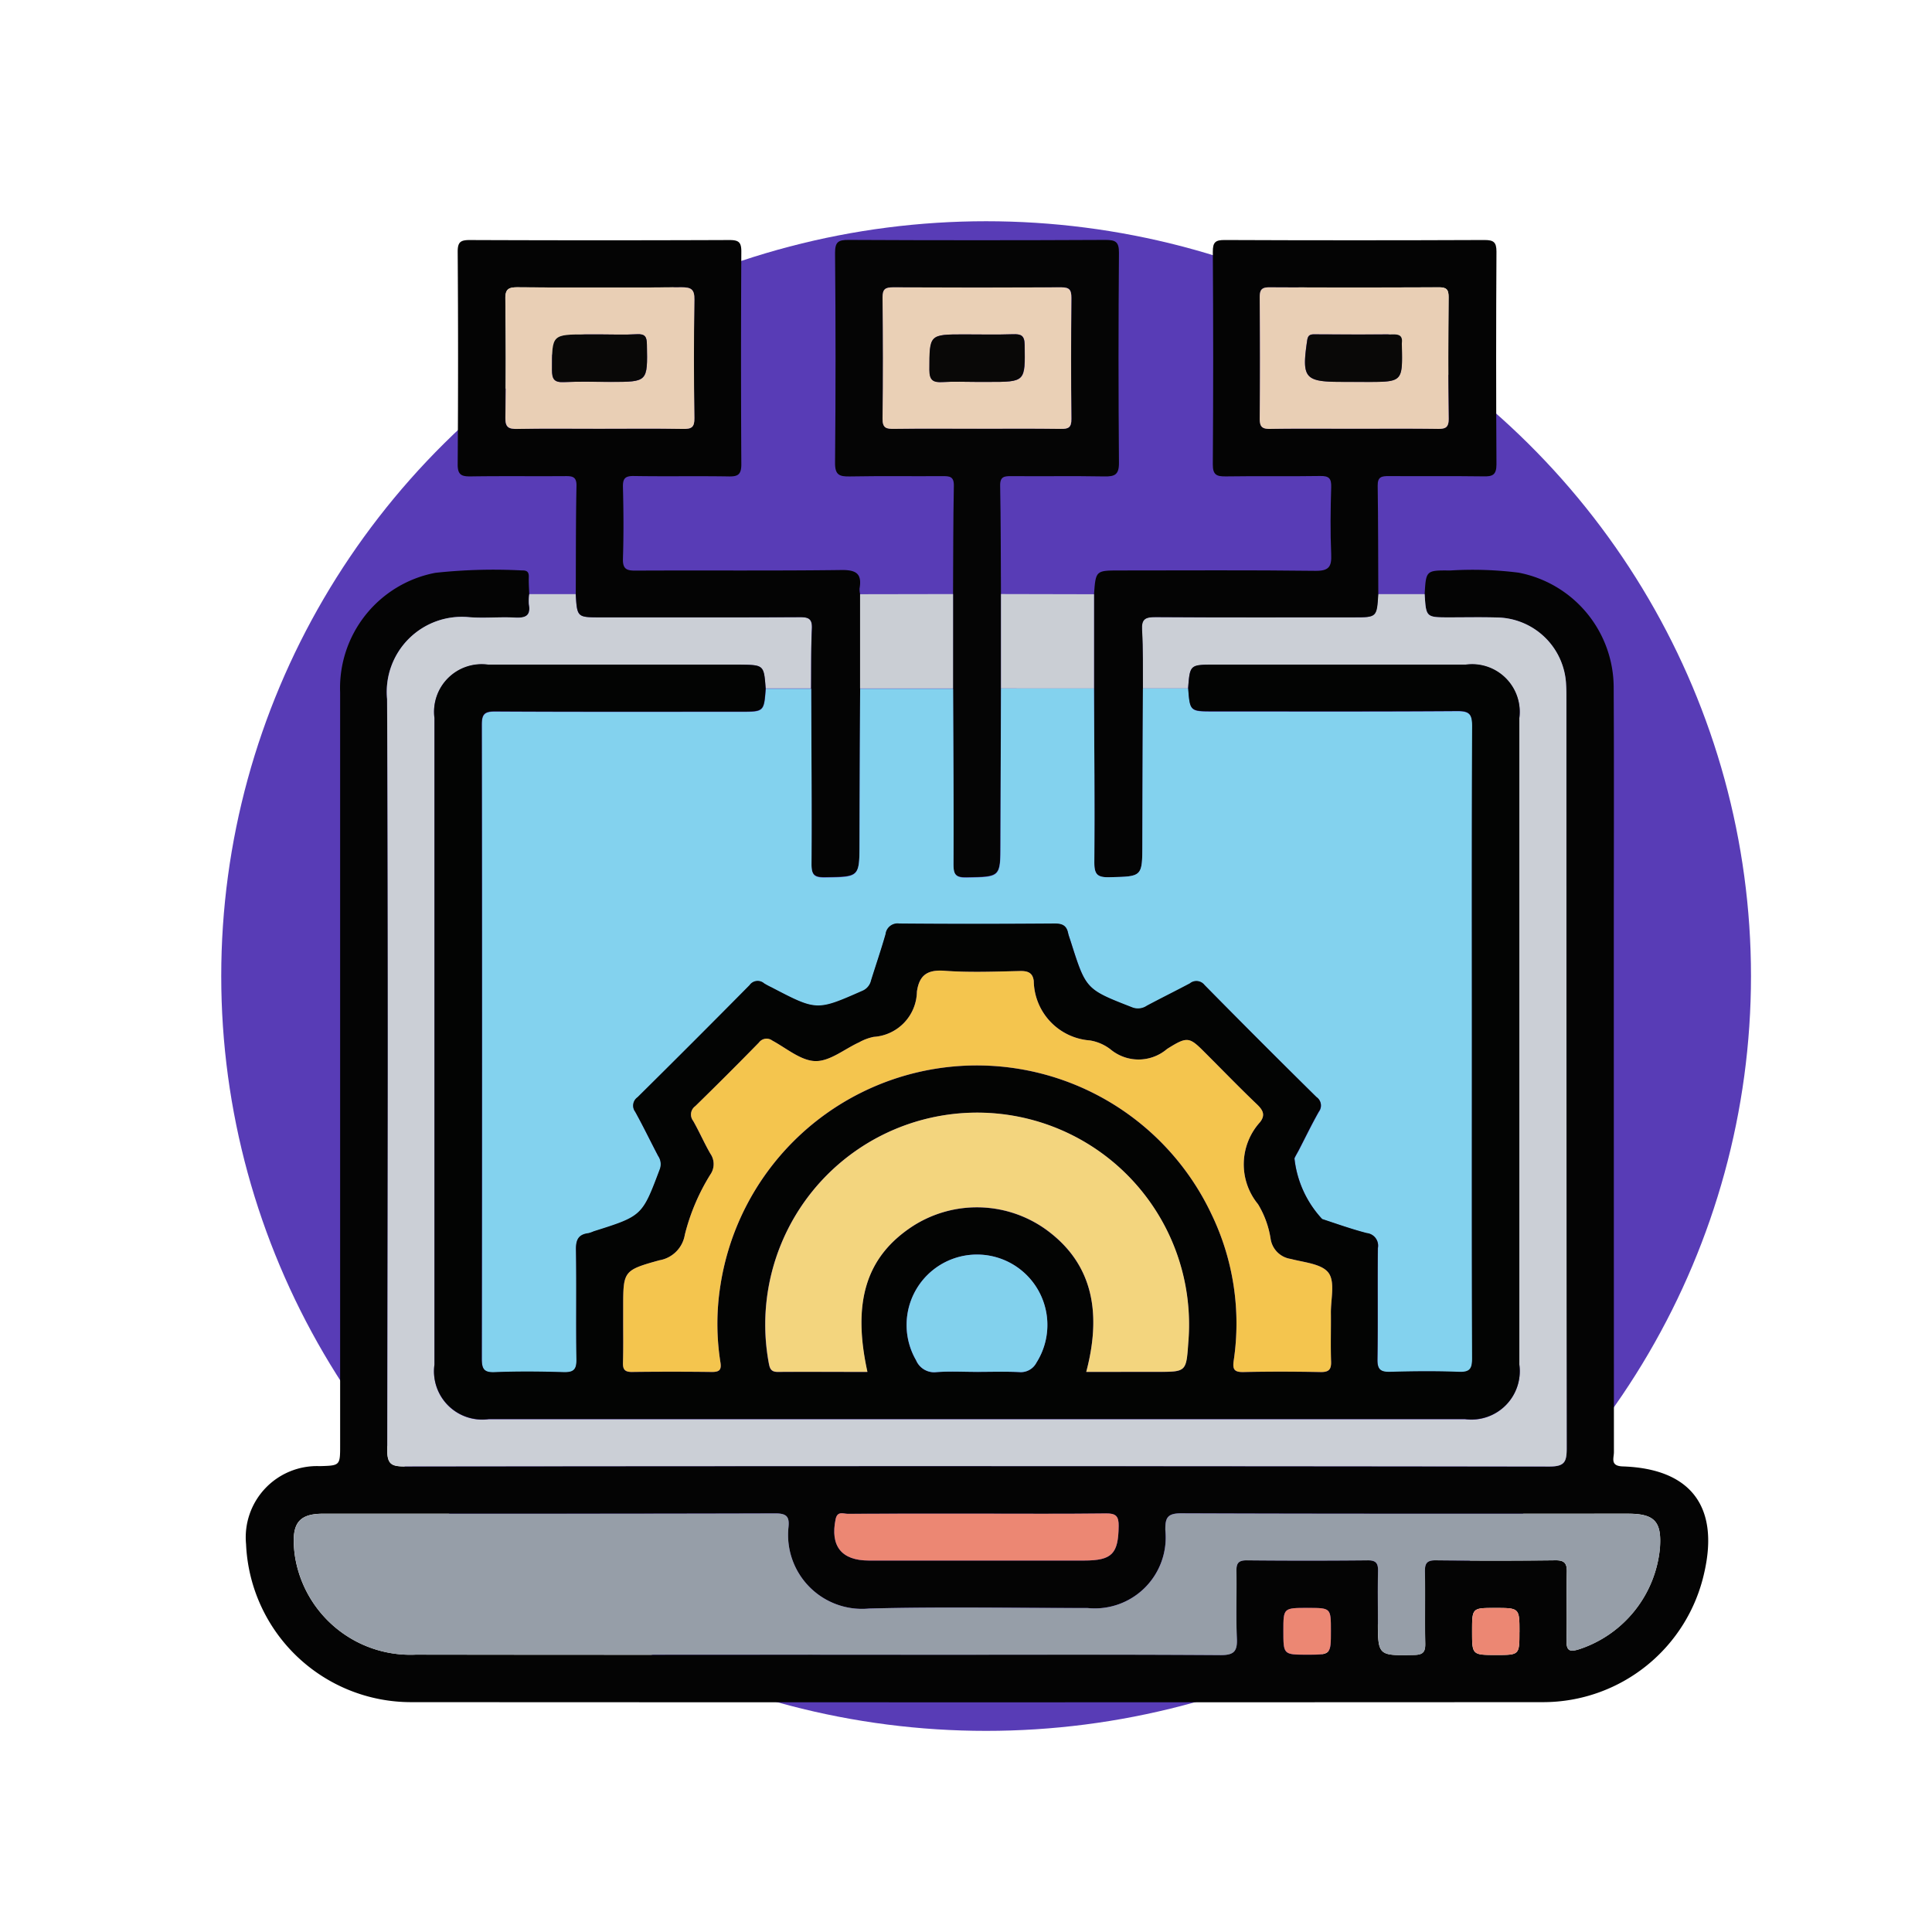 <svg xmlns="http://www.w3.org/2000/svg" width="96.06" height="96.06" viewBox="0 0 96.06 96.06">
  <g id="Grupo_940231" data-name="Grupo 940231" transform="translate(0.481)">
    <ellipse id="Elipse_7678" data-name="Elipse 7678" cx="38.03" cy="37.53" rx="38.03" ry="37.53" transform="translate(10.519 11)" fill="#583cb6"/>
    <rect id="Rectángulo_305813" data-name="Rectángulo 305813" width="96.06" height="96.06" transform="translate(-0.481)" fill="none"/>
    <g id="Grupo_940234" data-name="Grupo 940234" transform="translate(11.755 11.929)">
      <path id="Trazado_619191" data-name="Trazado 619191" d="M144.789,989.8c.067-1.178.067-1.188,1.269-1.176a18.183,18.183,0,0,1,3.4.108,5.824,5.824,0,0,1,4.729,5.758c.022,4.093.006,8.185.006,12.278q0,12.846.006,25.691c0,.3-.2.69.44.711,3.375.112,4.8,1.991,4.055,5.268a8.21,8.21,0,0,1-8.022,6.453q-28.142.015-56.284,0a8.213,8.213,0,0,1-8.2-7.859,3.543,3.543,0,0,1,3.665-3.876c1.013-.028,1.013-.028,1.013-1.052q0-18.7,0-37.4a5.83,5.83,0,0,1,4.734-5.964,26.9,26.9,0,0,1,4.321-.118c.247-.007.333.088.325.331-.009.282.013.566.022.849a2.213,2.213,0,0,0-.02.494c.108.6-.186.7-.7.671-.755-.039-1.517.039-2.27-.019a3.733,3.733,0,0,0-4.08,4.065c.06,12.442.033,24.886.008,37.328,0,.71.2.832.863.831q28.459-.028,56.919.005c.761,0,.862-.235.861-.906q-.029-18.593-.015-37.187c0-.26,0-.521-.015-.78a3.494,3.494,0,0,0-3.47-3.342c-.78-.021-1.561-.005-2.342-.005C144.856,990.954,144.856,990.954,144.789,989.8Zm-30.44,52.732h6.317c4.661,0,9.322-.015,13.983.017.675,0,.83-.2.8-.834-.049-1.11,0-2.223-.021-3.335-.007-.383.084-.545.507-.542q3.016.029,6.033,0c.432,0,.512.18.5.552-.019.8-.006,1.609-.006,2.413,0,1.791,0,1.775,1.805,1.74.445-.009.558-.152.549-.574-.025-1.182.006-2.366-.016-3.548-.008-.409.07-.59.537-.584q2.98.036,5.962,0c.449,0,.565.157.557.577-.022,1.135.011,2.272-.015,3.407-.012.528.169.583.631.437a5.873,5.873,0,0,0,4.012-5.021c.1-1.327-.262-1.717-1.591-1.717-7.406,0-14.811.01-22.216-.019-.69,0-.791.227-.785.832a3.525,3.525,0,0,1-3.866,3.876c-3.62,0-7.242-.069-10.859.025a3.677,3.677,0,0,1-4.012-4.046c.052-.505-.078-.684-.639-.682-7.5.021-15,.013-22.5.015-1.131,0-1.522.428-1.451,1.577a5.187,5.187,0,0,0,.11.841,5.811,5.811,0,0,0,5.939,4.589Q104.483,1042.544,114.349,1042.531Zm8.211-7.012c-2.151,0-4.3-.005-6.453.007-.216,0-.518-.158-.606.269-.274,1.332.288,2.052,1.649,2.053q5.354,0,10.708,0c1.39,0,1.7-.338,1.716-1.713.006-.5-.138-.635-.632-.629C126.815,1035.534,124.687,1035.519,122.56,1035.519Zm26.943,5.887c0-1.2,0-1.2-1.225-1.2-1.132,0-1.132,0-1.132,1.16,0,1.178,0,1.178,1.2,1.178C149.5,1042.547,149.5,1042.547,149.5,1041.406Zm-10.524-1.2c-1.215,0-1.215,0-1.215,1.142,0,1.184,0,1.184,1.193,1.184,1.17,0,1.17,0,1.17-1.2C140.126,1040.209,140.126,1040.209,138.978,1040.209Z" transform="translate(-86.19 -972.188)" fill="#040404"/>
      <path id="Trazado_619192" data-name="Trazado 619192" d="M162.43,992.845C162.5,994,162.5,994,163.651,994c.781,0,1.562-.016,2.342.005a3.494,3.494,0,0,1,3.47,3.342c.017.259.015.52.015.78q0,18.593.015,37.187c0,.671-.1.907-.861.906q-28.459-.039-56.919-.005c-.66,0-.865-.121-.863-.831.025-12.443.051-24.886-.008-37.328a3.733,3.733,0,0,1,4.08-4.065c.753.058,1.515-.02,2.27.019.518.027.812-.074.7-.671a2.212,2.212,0,0,1,.02-.494l2.305,0c.071,1.151.071,1.151,1.226,1.151,3.306,0,6.611.008,9.917-.009.443,0,.623.086.6.573-.047.989-.03,1.981-.04,2.972h-2.257c-.09-1.171-.09-1.171-1.306-1.171q-6.245,0-12.49,0a2.366,2.366,0,0,0-2.671,2.653q0,16.072,0,32.144a2.4,2.4,0,0,0,2.7,2.714q24.27,0,48.539,0a2.406,2.406,0,0,0,2.7-2.713q0-16.072,0-32.144a2.368,2.368,0,0,0-2.671-2.654q-6.245,0-12.49,0c-1.216,0-1.216,0-1.306,1.171h-2.257c-.009-.967.016-1.936-.042-2.9-.033-.556.165-.651.673-.647,3.282.023,6.564.012,9.846.012,1.155,0,1.155,0,1.226-1.151Z" transform="translate(-103.831 -975.234)" fill="#cbcfd6"/>
      <path id="Trazado_619193" data-name="Trazado 619193" d="M140.757,953.224c.009-.991-.007-1.983.04-2.972.023-.487-.158-.576-.6-.573-3.306.017-6.611.009-9.917.009-1.155,0-1.155,0-1.226-1.152.009-1.8,0-3.594.036-5.391.008-.458-.212-.482-.564-.479-1.561.011-3.123-.009-4.683.014-.458.007-.664-.065-.66-.6q.038-5.286,0-10.573c0-.479.143-.58.6-.579q6.458.026,12.915,0c.46,0,.591.111.588.58q-.03,5.286,0,10.573c0,.531-.19.612-.654.6-1.561-.025-3.123.006-4.683-.02-.441-.008-.561.12-.549.556.03,1.182.038,2.366,0,3.547-.018.525.181.606.646.6,3.406-.018,6.813.015,10.218-.029.743-.01,1.027.189.9.92a1.038,1.038,0,0,0,.029.28v4.685q-.016,3.83-.031,7.66c0,1.724,0,1.7-1.721,1.725-.528.007-.67-.125-.666-.661C140.791,959.04,140.766,956.132,140.757,953.224ZM130.2,940.31c1.4,0,2.792-.015,4.188.009.419.007.568-.08.562-.538q-.042-2.945,0-5.891c.008-.519-.168-.617-.643-.613q-4.081.031-8.163,0c-.46,0-.6.116-.592.586.026,1.963.03,3.927,0,5.891-.008.5.169.574.6.566C127.5,940.294,128.853,940.31,130.2,940.31Z" transform="translate(-112.663 -930.922)" fill="#040404"/>
      <path id="Trazado_619194" data-name="Trazado 619194" d="M248.568,948.536c-.071,1.152-.071,1.152-1.226,1.152-3.282,0-6.564.011-9.846-.012-.509,0-.707.091-.673.647.058.964.033,1.933.042,2.9q-.014,3.866-.028,7.731c0,1.645,0,1.618-1.646,1.655-.584.013-.747-.136-.742-.733.024-2.884-.006-5.769-.016-8.653q0-2.342,0-4.685c.086-1.181.086-1.181,1.282-1.181,3.241,0,6.481-.023,9.722.018.678.009.816-.206.789-.825-.048-1.11-.034-2.223,0-3.334.012-.436-.108-.564-.549-.556-1.561.026-3.123-.005-4.683.02-.463.007-.658-.073-.654-.6q.037-5.286,0-10.573c0-.469.127-.582.588-.58q6.458.027,12.915,0c.453,0,.6.1.6.578q-.032,5.286,0,10.573c0,.538-.2.612-.659.6-1.561-.023-3.122,0-4.683-.014-.351,0-.572.021-.564.479C248.564,944.942,248.559,946.739,248.568,948.536Zm-1.195-8.227c1.372,0,2.745-.012,4.117.007.391.005.586-.033.579-.518-.031-2.01-.021-4.022-.006-6.033,0-.361-.089-.489-.471-.487q-4.223.022-8.446,0c-.382,0-.474.133-.471.493.014,2.011.017,4.022,0,6.033,0,.4.111.52.513.513C244.581,940.3,245.978,940.31,247.373,940.31Z" transform="translate(-192.274 -930.922)" fill="#040404"/>
      <path id="Trazado_619195" data-name="Trazado 619195" d="M195.027,948.526c.01-1.8.005-3.593.04-5.389.009-.464-.219-.476-.563-.474-1.537.01-3.075-.014-4.612.015-.519.01-.738-.075-.732-.681q.049-5.214,0-10.428c0-.55.156-.654.673-.651q6.385.032,12.77,0c.516,0,.677.1.673.65q-.043,5.214,0,10.428c.006.6-.212.691-.731.681-1.537-.029-3.074,0-4.612-.015-.344,0-.573.009-.564.474.034,1.8.03,3.592.04,5.389q0,2.347,0,4.693-.015,3.86-.03,7.72c0,1.666,0,1.637-1.694,1.669-.561.011-.645-.175-.643-.677.014-2.9-.009-5.808-.019-8.712Q195.026,950.872,195.027,948.526Zm1.18-8.221c1.393,0,2.787-.012,4.18.008.377.005.534-.064.528-.491-.023-2.007-.019-4.015,0-6.022,0-.384-.083-.528-.5-.525q-4.18.027-8.36,0c-.383,0-.532.078-.528.5.021,2.007.028,4.015,0,6.021-.008.485.188.521.577.516C193.467,940.293,194.837,940.3,196.206,940.3Z" transform="translate(-159.877 -930.918)" fill="#050505"/>
      <path id="Trazado_619196" data-name="Trazado 619196" d="M198.155,992.833q0,2.346,0,4.693h-4.623q0-2.342,0-4.685Z" transform="translate(-163.005 -975.225)" fill="#caced4"/>
      <path id="Trazado_619197" data-name="Trazado 619197" d="M218.176,997.525q0-2.347,0-4.693l4.623.01v4.685Z" transform="translate(-180.641 -975.225)" fill="#caced4"/>
      <path id="Trazado_619198" data-name="Trazado 619198" d="M120.316,1160.58q-9.866,0-19.732,0a5.811,5.811,0,0,1-5.938-4.589,5.187,5.187,0,0,1-.11-.841c-.071-1.15.32-1.577,1.451-1.577,7.5,0,15,.006,22.5-.016.561,0,.69.177.639.683a3.677,3.677,0,0,0,4.012,4.046c3.618-.095,7.239-.022,10.859-.025a3.525,3.525,0,0,0,3.866-3.876c-.006-.6.095-.834.785-.832,7.405.029,14.811.018,22.216.019,1.329,0,1.688.391,1.591,1.717a5.874,5.874,0,0,1-4.012,5.021c-.462.146-.643.091-.631-.437.026-1.135-.007-2.271.015-3.407.008-.42-.108-.582-.557-.577q-2.98.031-5.962,0c-.467-.006-.545.175-.537.584.023,1.182-.008,2.366.016,3.548.009.422-.1.566-.549.574-1.806.035-1.805.051-1.805-1.74,0-.8-.013-1.609.006-2.413.009-.372-.071-.556-.5-.552q-3.016.029-6.033,0c-.423,0-.514.158-.507.542.02,1.112-.028,2.225.021,3.335.028.63-.128.838-.8.834-4.661-.032-9.322-.017-13.983-.017Z" transform="translate(-92.157 -1090.237)" fill="#969ea8"/>
      <path id="Trazado_619199" data-name="Trazado 619199" d="M196.148,1153.561c2.127,0,4.255.015,6.382-.011.494-.006.638.131.632.628-.017,1.375-.326,1.713-1.716,1.713q-5.354,0-10.708,0c-1.361,0-1.922-.721-1.649-2.053.088-.427.39-.267.606-.269C191.846,1153.556,194,1153.561,196.148,1153.561Z" transform="translate(-159.778 -1090.23)" fill="#ec8773"/>
      <path id="Trazado_619200" data-name="Trazado 619200" d="M302.89,1171.3c0,1.141,0,1.141-1.155,1.141-1.2,0-1.2,0-1.2-1.178,0-1.16,0-1.16,1.132-1.16C302.89,1170.1,302.89,1170.1,302.89,1171.3Z" transform="translate(-239.577 -1102.084)" fill="#ec8773"/>
      <path id="Trazado_619201" data-name="Trazado 619201" d="M268.757,1170.1c1.148,0,1.148,0,1.148,1.131,0,1.195,0,1.195-1.17,1.195-1.193,0-1.193,0-1.193-1.184C267.542,1170.1,267.542,1170.1,268.757,1170.1Z" transform="translate(-215.968 -1102.084)" fill="#ec8773"/>
      <path id="Trazado_619202" data-name="Trazado 619202" d="M153.215,1009.335h4.623c.011,2.884.04,5.769.016,8.653,0,.6.158.746.742.733,1.645-.037,1.642-.01,1.646-1.655q.01-3.866.028-7.731h2.257c.086,1.15.086,1.15,1.25,1.15,4.046,0,8.091.014,12.137-.015.6,0,.736.162.733.745-.023,5.2-.013,10.409-.013,15.613,0,5.276-.008,10.551.011,15.826,0,.519-.114.7-.659.673-1.134-.045-2.271-.035-3.406,0-.484.014-.651-.115-.643-.625.03-1.845,0-3.69.021-5.535a.623.623,0,0,0-.542-.738c-.752-.2-1.487-.46-2.226-.7a5.254,5.254,0,0,1-1.38-3.021c.054-.13.13-.251.2-.377.336-.65.654-1.311,1.015-1.946a.505.505,0,0,0-.119-.721q-2.8-2.771-5.568-5.573a.51.51,0,0,0-.727-.078c-.709.376-1.429.731-2.137,1.109a.782.782,0,0,1-.726.085c-2.3-.9-2.3-.892-3.049-3.239-.05-.158-.112-.312-.146-.473-.078-.364-.293-.459-.658-.457-2.579.016-5.158.02-7.736,0a.6.6,0,0,0-.677.528c-.224.77-.482,1.53-.721,2.3a.734.734,0,0,1-.427.515c-2.272,1-2.27,1-4.517-.168a4.032,4.032,0,0,1-.373-.2.489.489,0,0,0-.725.09q-2.766,2.8-5.569,5.571a.506.506,0,0,0-.117.721c.4.721.759,1.467,1.143,2.2a.717.717,0,0,1,.082.655c-.876,2.327-.871,2.329-3.287,3.09a1.571,1.571,0,0,1-.267.093c-.5.06-.624.331-.616.821.032,1.821-.006,3.643.024,5.464.008.51-.158.639-.643.625-1.135-.032-2.272-.042-3.406,0-.545.022-.66-.154-.659-.673q.023-15.755,0-31.51c0-.522.117-.675.66-.672,4.069.025,8.139.013,12.207.013,1.164,0,1.164,0,1.25-1.15h2.257c.009,2.908.034,5.817.015,8.724,0,.537.138.669.666.661,1.719-.024,1.716,0,1.721-1.725q.011-3.83.031-7.66h4.623c.01,2.9.033,5.808.019,8.712,0,.5.082.688.643.677,1.693-.032,1.69,0,1.694-1.669Q153.2,1013.195,153.215,1009.335Z" transform="translate(-115.68 -987.034)" fill="#83d2ee"/>
      <path id="Trazado_619203" data-name="Trazado 619203" d="M135.6,1006.393c-.086,1.15-.086,1.15-1.25,1.15-4.069,0-8.138.011-12.207-.013-.543,0-.661.15-.66.672q.023,15.755,0,31.51c0,.519.114.7.659.673,1.134-.045,2.271-.035,3.406,0,.485.014.651-.115.643-.625-.03-1.821.007-3.643-.024-5.464-.008-.49.12-.76.616-.821a1.581,1.581,0,0,0,.267-.093c2.416-.762,2.411-.763,3.287-3.091a.717.717,0,0,0-.082-.655c-.384-.731-.742-1.477-1.143-2.2a.506.506,0,0,1,.117-.721q2.8-2.77,5.569-5.571a.489.489,0,0,1,.725-.09,4.016,4.016,0,0,0,.373.2c2.247,1.172,2.245,1.168,4.517.168a.734.734,0,0,0,.427-.515c.239-.766.5-1.526.721-2.3a.6.6,0,0,1,.677-.528c2.579.023,5.157.019,7.736,0,.364,0,.579.093.658.457.035.161.1.316.146.473.746,2.347.748,2.341,3.049,3.239a.782.782,0,0,0,.726-.084c.708-.377,1.428-.733,2.137-1.109a.51.51,0,0,1,.727.078q2.762,2.808,5.568,5.573a.505.505,0,0,1,.119.721c-.361.635-.679,1.3-1.015,1.946-.065.126-.141.247-.2.377a5.253,5.253,0,0,0,1.38,3.021c.739.244,1.474.508,2.226.7a.623.623,0,0,1,.542.738c-.022,1.845.009,3.691-.021,5.535-.008.51.159.639.643.625,1.135-.032,2.272-.042,3.406,0,.545.022.661-.154.659-.673-.019-5.275-.011-10.551-.011-15.826,0-5.2-.01-10.409.013-15.613,0-.582-.134-.749-.733-.745-4.045.028-8.091.015-12.137.015-1.163,0-1.163,0-1.25-1.15.09-1.17.09-1.17,1.306-1.17q6.245,0,12.49,0a2.368,2.368,0,0,1,2.671,2.654q0,16.073,0,32.145a2.406,2.406,0,0,1-2.7,2.713q-24.27,0-48.539,0a2.4,2.4,0,0,1-2.7-2.714q0-16.073,0-32.145a2.366,2.366,0,0,1,2.671-2.653q6.245,0,12.49,0C135.514,1005.222,135.514,1005.222,135.6,1006.393Zm-7.089,31.4c0,.71.013,1.42-.006,2.129-.009.33.09.461.437.457q1.987-.023,3.975,0c.373,0,.5-.094.432-.485a12.215,12.215,0,0,1,0-3.816,12.9,12.9,0,0,1,24.4-3.579,12.5,12.5,0,0,1,1.122,7.317c-.065.439.029.577.488.567,1.277-.028,2.555-.024,3.833,0,.4.007.534-.119.52-.522-.028-.8,0-1.609-.01-2.413-.007-.682.215-1.547-.117-2s-1.219-.517-1.879-.692a1.185,1.185,0,0,1-1-1,4.7,4.7,0,0,0-.626-1.72,3.123,3.123,0,0,1,.1-4.079c.281-.359.139-.607-.159-.891-.838-.8-1.645-1.633-2.465-2.453-.891-.891-.936-.964-2-.294a2.178,2.178,0,0,1-2.805.024,2.263,2.263,0,0,0-1.032-.449,3.014,3.014,0,0,1-2.79-2.957c-.049-.405-.29-.5-.687-.493-1.253.028-2.513.079-3.76-.013-.855-.063-1.246.228-1.362,1.039a2.293,2.293,0,0,1-2.149,2.248,2.5,2.5,0,0,0-.726.272c-.727.331-1.454.947-2.171.932s-1.438-.639-2.144-1.019a.472.472,0,0,0-.667.1q-1.562,1.6-3.163,3.16a.512.512,0,0,0-.106.73c.3.532.549,1.1.855,1.63a.909.909,0,0,1,0,1.04,10.438,10.438,0,0,0-1.268,2.988,1.541,1.541,0,0,1-1.265,1.275c-1.815.506-1.8.547-1.8,2.4Q128.514,1037.507,128.514,1037.791Zm23.025,2.581h3.536c1.432,0,1.432,0,1.537-1.456a10.536,10.536,0,1,0-20.871.949c.052.265.071.512.444.51,1.487-.009,2.974,0,4.473,0-.765-3.487-.058-5.734,2.25-7.244a5.9,5.9,0,0,1,6.6.144C151.7,1034.846,152.385,1037.175,151.54,1040.372Zm-5.464,0c.709,0,1.419-.023,2.127.009a.874.874,0,0,0,.862-.468,3.5,3.5,0,1,0-5.983-.118.974.974,0,0,0,1.01.589C144.749,1040.335,145.414,1040.372,146.076,1040.372Z" transform="translate(-109.767 -984.091)" fill="#030403"/>
      <path id="Trazado_619204" data-name="Trazado 619204" d="M136.164,946.23c-1.349,0-2.7-.016-4.046.009-.435.008-.611-.071-.6-.566.031-1.963.028-3.927,0-5.891-.006-.469.132-.589.592-.585q4.081.031,8.163,0c.475,0,.652.094.643.613q-.047,2.945,0,5.891c.007.458-.143.546-.562.538C138.957,946.214,137.561,946.23,136.164,946.23Zm.05-4.689h-.637c-1.761,0-1.745,0-1.742,1.762,0,.453.1.631.585.609.776-.036,1.556-.01,2.334-.01,1.848,0,1.837,0,1.8-1.849-.007-.383-.084-.546-.5-.522C137.442,941.567,136.827,941.54,136.214,941.54Z" transform="translate(-118.625 -936.842)" fill="#e9cfb5"/>
      <path id="Trazado_619205" data-name="Trazado 619205" d="M268.111,946.236c-1.4,0-2.792-.014-4.188.009-.4.007-.517-.112-.513-.513.019-2.011.016-4.022,0-6.033,0-.359.089-.494.471-.493q4.223.021,8.447,0c.382,0,.473.127.471.487-.015,2.011-.025,4.022.006,6.033.007.485-.188.523-.579.518C270.856,946.225,269.483,946.236,268.111,946.236Zm.027-2.328h.566c1.81,0,1.81,0,1.771-1.807a1.06,1.06,0,0,1,0-.141c.035-.3-.075-.421-.392-.418-1.32.013-2.641.009-3.961,0-.225,0-.318.057-.355.307-.276,1.874-.129,2.056,1.735,2.056Z" transform="translate(-213.012 -936.849)" fill="#e9cfb5"/>
      <path id="Trazado_619206" data-name="Trazado 619206" d="M202.147,946.235c-1.37,0-2.739-.012-4.109.007-.389.005-.585-.031-.577-.516.031-2.007.025-4.014,0-6.021,0-.421.144-.5.528-.5q4.18.022,8.36,0c.418,0,.5.141.5.525-.017,2.007-.02,4.015,0,6.022.005.427-.152.5-.528.491C204.933,946.223,203.54,946.235,202.147,946.235Zm0-2.327h.566c1.866,0,1.846,0,1.818-1.844-.007-.471-.181-.539-.583-.526-.8.027-1.6.008-2.405.008-1.765,0-1.743,0-1.748,1.758,0,.523.183.641.654.612C201.009,943.882,201.577,943.908,202.143,943.908Z" transform="translate(-165.817 -936.848)" fill="#ead0b6"/>
      <path id="Trazado_619207" data-name="Trazado 619207" d="M152.1,1076.031v-.568c0-1.857-.012-1.9,1.8-2.4a1.541,1.541,0,0,0,1.265-1.275,10.44,10.44,0,0,1,1.268-2.988.908.908,0,0,0,0-1.04c-.307-.531-.551-1.1-.855-1.63a.512.512,0,0,1,.106-.73q1.6-1.563,3.163-3.16a.472.472,0,0,1,.667-.1c.706.381,1.422,1.005,2.144,1.019s1.444-.6,2.171-.932a2.51,2.51,0,0,1,.726-.272,2.293,2.293,0,0,0,2.149-2.248c.116-.811.507-1.1,1.362-1.039,1.247.092,2.507.042,3.76.013.4-.009.637.088.687.494a3.014,3.014,0,0,0,2.79,2.957,2.262,2.262,0,0,1,1.032.449,2.178,2.178,0,0,0,2.805-.024c1.066-.67,1.111-.6,2,.294.82.82,1.627,1.653,2.465,2.453.3.285.44.532.159.892a3.123,3.123,0,0,0-.1,4.079,4.7,4.7,0,0,1,.626,1.721,1.185,1.185,0,0,0,1,1c.659.175,1.544.242,1.879.693s.11,1.313.117,1.995c.009.8-.018,1.609.01,2.413.014.4-.116.529-.52.522-1.277-.023-2.555-.027-3.833,0-.459.01-.552-.128-.488-.567a12.5,12.5,0,0,0-1.122-7.317,12.9,12.9,0,0,0-24.4,3.579,12.216,12.216,0,0,0,0,3.816c.065.391-.059.49-.432.485q-1.987-.024-3.975,0c-.348,0-.446-.127-.437-.457C152.111,1077.451,152.1,1076.741,152.1,1076.031Z" transform="translate(-133.35 -1022.331)" fill="#f4c54e"/>
      <path id="Trazado_619208" data-name="Trazado 619208" d="M192.866,1096.426c.845-3.2.163-5.526-2.029-7.1a5.9,5.9,0,0,0-6.6-.144c-2.307,1.51-3.015,3.758-2.25,7.244-1.5,0-2.986-.005-4.473,0-.373,0-.392-.246-.444-.51a10.536,10.536,0,1,1,20.871-.948c-.1,1.456-.1,1.456-1.537,1.456Z" transform="translate(-151.093 -1040.145)" fill="#f3d57e"/>
      <path id="Trazado_619209" data-name="Trazado 619209" d="M205.117,1114.09c-.662,0-1.326-.037-1.985.012a.974.974,0,0,1-1.01-.589,3.5,3.5,0,1,1,5.983.118.874.874,0,0,1-.862.468C206.536,1114.067,205.826,1114.09,205.117,1114.09Z" transform="translate(-168.808 -1057.809)" fill="#82d1ed"/>
      <path id="Trazado_619210" data-name="Trazado 619210" d="M142.053,947.409c.613,0,1.228.027,1.839-.009.42-.024.5.138.5.522.035,1.849.046,1.848-1.8,1.848-.778,0-1.558-.026-2.334.01-.48.022-.585-.156-.585-.609,0-1.762-.019-1.762,1.742-1.762Z" transform="translate(-124.464 -942.711)" fill="#090807"/>
      <path id="Trazado_619211" data-name="Trazado 619211" d="M273.8,949.786h-.637c-1.864,0-2.01-.182-1.735-2.056.037-.251.129-.309.355-.307,1.32.006,2.641.011,3.961,0,.317,0,.427.122.392.418a1.059,1.059,0,0,0,0,.141c.039,1.807.039,1.807-1.771,1.807Z" transform="translate(-218.67 -942.727)" fill="#090807"/>
      <path id="Trazado_619212" data-name="Trazado 619212" d="M208.008,949.775c-.566,0-1.134-.026-1.7.008-.471.029-.656-.09-.654-.612.005-1.758-.017-1.758,1.748-1.758.8,0,1.6.019,2.405-.008.4-.013.576.054.583.526.028,1.845.047,1.844-1.818,1.844Z" transform="translate(-171.682 -942.715)" fill="#090807"/>
    </g>
  </g>
</svg>
